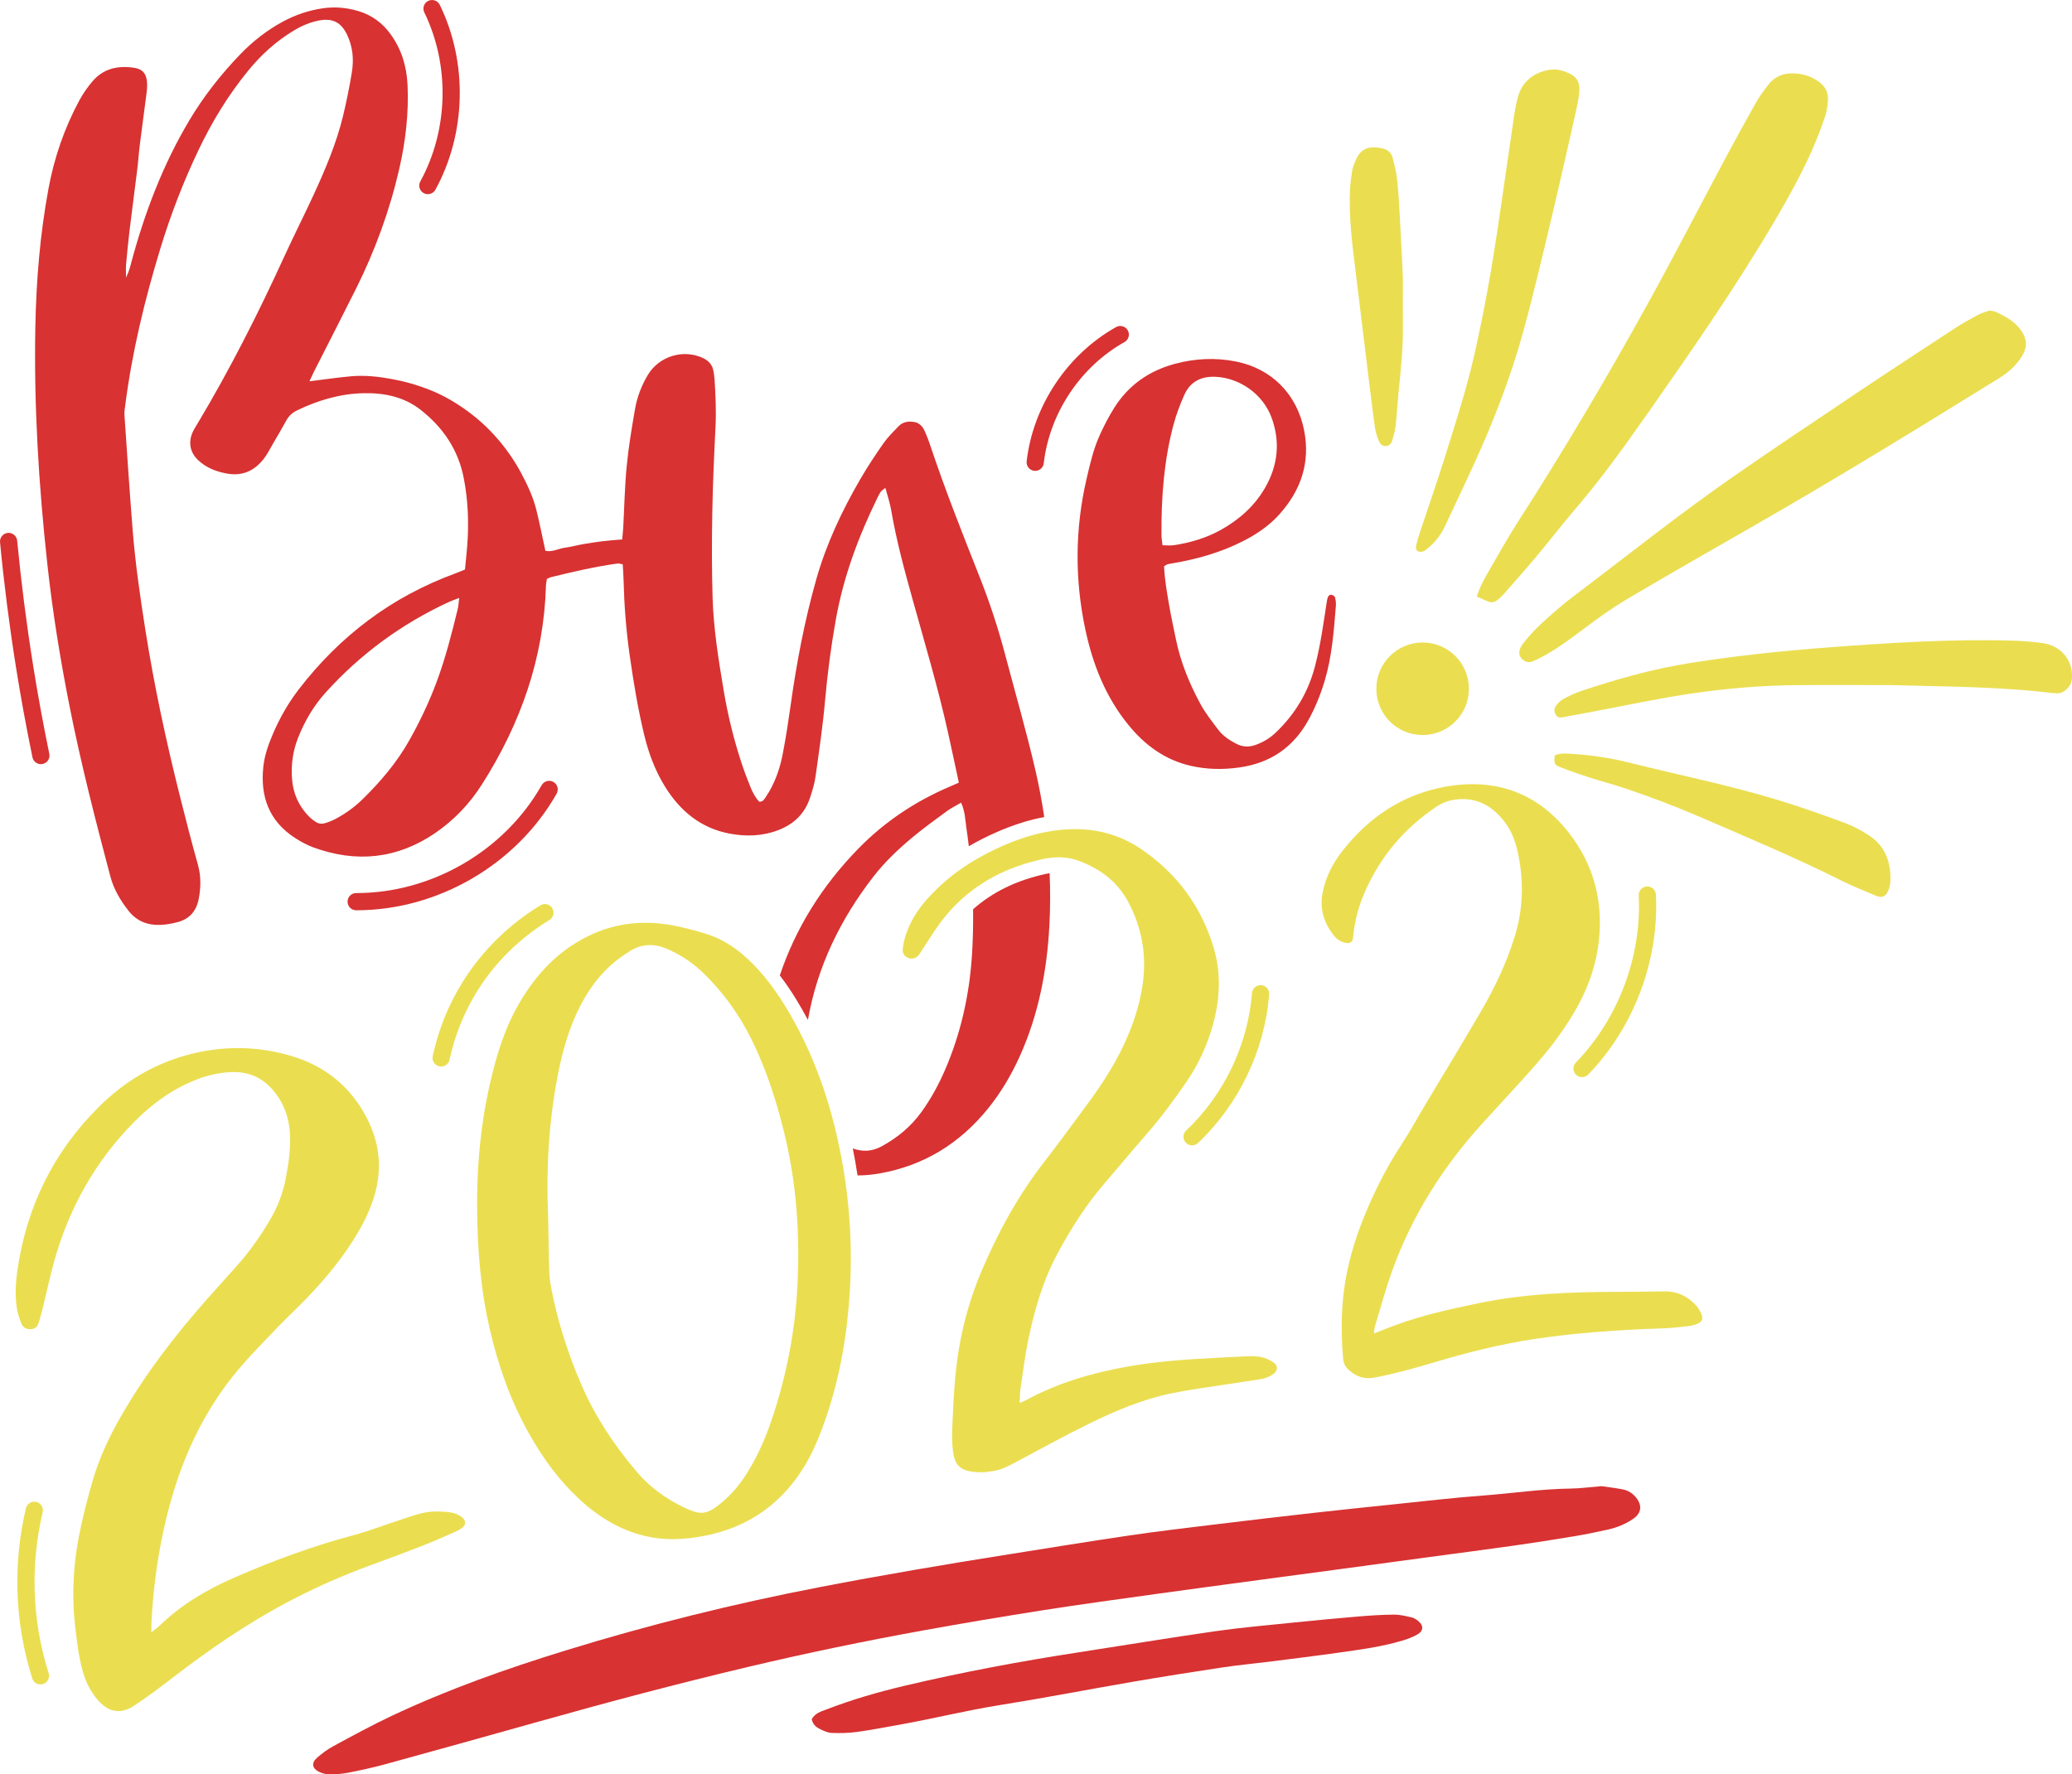 <svg xmlns="http://www.w3.org/2000/svg" width="1080" height="925.1" viewBox="0 0 1080 925.1"><g id="a"/><g id="b"><g id="c"><g id="d"><g><path d="M226.81 434.33c9.9-6.74 18-15.31 24.4-25.37 20.12-31.59 32.24-65.79 33.36-103.52.04-1.25.34-2.5.5-3.6.9-.4 1.48-.77 2.1-.92 11.46-2.83 22.95-5.48 34.66-7.11.79-.11 1.65.22 2.75.39.16 2.8.38 5.4.44 8.01.33 13.12 1.31 26.2 3.16 39.2 2.04 14.28 4.35 28.51 7.8 42.53 2.27 9.19 5.59 17.96 10.55 26.02 7.91 12.84 18.76 21.88 33.93 24.69 8.49 1.57 16.96 1.32 25.19-1.84 8.03-3.08 13.73-8.46 16.48-16.65 1.25-3.71 2.43-7.53 2.97-11.39 1.85-13.2 3.8-26.4 4.97-39.67 1.25-14.17 3.12-28.22 5.62-42.22 3.96-22.13 11.7-42.95 21.52-63.07.57-1.18 1.14-2.39 1.9-3.44.52-.72 1.39-1.18 2.38-1.99 1.11 4.15 2.35 7.68 2.97 11.32 2.72 15.97 6.97 31.57 11.31 47.14 6.39 22.94 13.2 45.77 18.36 69.03 1.89 8.51 3.69 17.04 5.66 26.17-1.92.85-3.09 1.38-4.27 1.88-18.14 7.68-34.27 18.35-48.05 32.46-19.06 19.51-32.74 41.57-41 66.17 2.96 3.86 5.82 8.05 8.63 12.63 2.12 3.45 4.1 6.99 6.02 10.58 4.86-27.71 16.83-52.36 34.07-74.64 6.04-7.8 13.21-14.57 20.78-20.85 5.71-4.73 11.75-9.08 17.73-13.47 2.08-1.53 4.45-2.67 7.26-4.32 2.12 4.72 2.13 8.95 2.73 12.99.49 3.24.9 6.49 1.29 9.73 4.54-2.65 9.35-5.09 14.48-7.34 8.6-3.77 16.8-6.37 24.84-7.87-1.18-8.05-2.68-16.07-4.52-24.05-4.71-20.42-10.57-40.59-15.92-60.86-3.63-13.75-8.07-27.22-13.31-40.45-9.01-22.75-18.03-45.5-25.77-68.73-.69-2.07-1.48-4.11-2.33-6.12-.51-1.2-1.06-2.46-1.9-3.41-.82-.93-1.96-1.87-3.12-2.15-3.32-.8-6.61-.56-9.14 2.08-2.71 2.83-5.56 5.62-7.79 8.81-4.25 6.09-8.37 12.3-12.09 18.72-9.56 16.49-17.67 33.66-22.9 52.07-6.16 21.69-10.33 43.79-13.45 66.1-1.15 8.22-2.42 16.43-3.97 24.59-1.56 8.21-4.24 16.06-9.01 23.04-.7 1.03-1.24 2.36-3.32 2.37-1.93-1.99-3.38-4.67-4.52-7.46-1.81-4.45-3.5-8.95-4.99-13.52-3.93-12.07-6.91-24.37-9.02-36.89-2.73-16.17-5.33-32.38-5.81-48.79-.43-14.63-.41-29.29-.15-43.93.27-15.08.95-30.15 1.69-45.21.4-8.11.0-16.17-.49-24.24-.09-1.52-.36-3.03-.61-4.54-.55-3.32-2.6-5.43-5.56-6.8-10.22-4.73-22.77-.89-28.59 8.81-3.29 5.49-5.59 11.44-6.69 17.7-1.72 9.9-3.39 19.83-4.36 29.82-1.03 10.65-1.23 21.38-1.81 32.08-.11 1.93-.33 3.85-.54 6.2-3.48.31-6.71.53-9.92.92-3.47.42-6.93.94-10.38 1.54-3.23.56-6.41 1.44-9.64 1.89-3.38.47-6.57 2.39-10.09 1.6-1.59-7.25-2.97-14.3-4.7-21.26-1.69-6.82-4.66-13.17-7.97-19.35-3.43-6.38-7.52-12.3-12.26-17.78-4.74-5.48-10.04-10.36-15.9-14.62-5.85-4.26-12.07-7.9-18.79-10.63-6.5-2.64-13.2-4.57-20.1-5.86-7.13-1.33-14.3-2.13-21.53-1.5-7.12.63-14.2 1.7-21.72 2.62.86-1.85 1.54-3.43 2.31-4.96 7.31-14.43 14.71-28.81 21.93-43.28 9.99-20.02 17.61-40.9 22.61-62.75 3.29-14.37 4.94-28.85 4.26-43.58-.45-9.61-3.1-18.47-8.8-26.35-4.25-5.89-9.74-9.95-16.69-12.06-6.16-1.86-12.42-2.43-18.8-1.48-7.43 1.1-14.41 3.5-21 7.1-8.13 4.45-15.34 10.09-21.76 16.73-10.22 10.57-19.24 22.06-26.77 34.72-13.75 23.1-23.16 47.96-30.13 73.81-.61 2.26-1.08 4.55-2.79 8.04.0-3.25-.13-4.96.02-6.66.54-5.88 1.08-11.75 1.79-17.61 1.31-10.85 2.77-21.68 4.1-32.52.51-4.12.75-8.27 1.27-12.39 1.14-9.11 2.42-18.2 3.56-27.3.24-1.94.37-3.94.16-5.87-.46-4.21-2.4-6.38-6.54-7.02-8.5-1.32-16.21.31-21.98 7.19-2.51 2.99-4.8 6.27-6.66 9.7-7.86 14.53-13.19 30.1-16.16 46.24-4.36 23.67-6.36 47.65-6.82 71.73-.8 41.38 1.75 82.59 6.23 123.7 2.73 25 6.74 49.8 11.63 74.46 5.91 29.81 13.46 59.22 21.24 88.58 1.79 6.76 5.21 12.42 9.4 17.81 4.25 5.46 9.97 7.71 16.68 7.44 3.03-.12 6.1-.67 9.03-1.46 6.04-1.62 9.64-5.63 10.89-11.83 1.22-6.09 1.33-12.05-.38-18.14-3.3-11.78-6.35-23.63-9.32-35.5-7.18-28.62-13.41-57.44-18.01-86.61-2.76-17.49-5.3-35.01-6.7-52.67-1.56-19.83-2.88-39.67-4.24-59.52-.12-1.72.18-3.48.41-5.21 3.57-27.83 10.15-54.99 18.32-81.77 5.36-17.57 11.96-34.7 19.87-51.3 7.08-14.86 15.61-28.81 26.06-41.57 6.72-8.2 14.45-15.19 23.54-20.67 4.15-2.5 8.55-4.41 13.34-5.3 6.97-1.3 11.32.96 14.41 7.28 3.1 6.34 3.68 13.05 2.56 19.85-1.24 7.53-2.74 15.04-4.53 22.47-3.45 14.29-9.18 27.79-15.29 41.1-4.92 10.72-10.3 21.24-15.2 31.97-13.74 30.04-28.61 59.47-45.59 87.82-.79 1.31-1.63 2.6-2.27 3.99-2.53 5.46-1.47 10.84 2.93 14.91 4.14 3.84 9.13 5.77 14.64 6.81 8.25 1.56 14.6-1.4 19.53-7.8 1.72-2.24 2.99-4.82 4.42-7.28 2.42-4.15 4.87-8.29 7.18-12.51 1.32-2.4 3.11-4.1 5.58-5.29 10.96-5.28 22.39-8.71 34.64-8.98 10.77-.24 20.99 1.81 29.66 8.54 11.79 9.16 19.77 20.9 22.65 35.75 2.26 11.66 2.71 23.43 1.8 35.26-.32 4.12-.78 8.23-1.18 12.39-1.91.76-3.5 1.45-5.12 2.05-33.14 12.15-60.14 32.6-81.58 60.51-5.35 6.96-9.69 14.55-13.18 22.61-2.44 5.63-4.54 11.41-5.21 17.54-1.7 15.6 2.96 28.51 16.6 37.28 2.92 1.88 6.04 3.6 9.29 4.8 22.46 8.27 43.78 6.14 63.71-7.42zm-57.98-5.01c-1.14.29-2.67.11-3.69-.47-1.68-.95-3.24-2.24-4.57-3.65-4.97-5.26-7.73-11.57-8.33-18.78-.63-7.51.37-14.81 3.16-21.84 3.42-8.6 8.03-16.51 14.22-23.38 18.22-20.21 39.74-35.97 64.45-47.39 1.36-.63 2.79-1.09 5.27-2.05-.31 2.59-.35 4.1-.7 5.54-3.14 12.93-6.43 25.82-11.09 38.33-3.89 10.46-8.66 20.48-14.12 30.21-6.58 11.74-15.18 21.84-24.77 31.17-4.09 3.98-8.73 7.27-13.76 9.94-1.91 1.01-3.98 1.84-6.07 2.37z" fill="#d83232"/><path d="M492.36 558.32c-3.32 7.63-7.32 14.89-12.21 21.63-5.48 7.56-12.51 13.31-20.7 17.76-4.97 2.7-9.88 2.88-14.94 1.06.94 4.67 1.77 9.35 2.47 14.06 3.73.0 7.46-.34 11.16-.98 23.43-4.04 42.36-15.8 57.16-34.27 6.59-8.23 11.9-17.25 16.24-26.87 9.75-21.64 14.17-44.5 15.43-68.02.49-9.17.52-18.32.13-27.43-.68.11-1.37.23-2.07.39-15.17 3.32-27.65 9.4-37.83 18.41.11 7.78-.06 15.58-.54 23.38-1.3 21.07-5.83 41.46-14.29 60.88z" fill="#d83232"/><path d="M852.99 781.05c-1.8-2.33-4.18-3.95-7.04-4.5-4.05-.79-8.16-1.26-11.21-1.71-6.13.5-11.13 1.2-16.14 1.26-15.34.19-30.49 2.5-45.75 3.64-15.69 1.17-31.32 3.02-46.98 4.64-13.91 1.44-27.83 2.88-41.72 4.45-16.94 1.91-33.87 3.9-50.79 5.96-14.97 1.83-29.95 3.59-44.86 5.78-20.97 3.08-41.88 6.52-62.81 9.83-32.8 5.19-65.54 10.75-98.15 17.03-44.87 8.65-89.16 19.63-132.82 33.1-30.92 9.54-61.4 20.32-90.7 34.14-10.26 4.84-20.24 10.31-30.23 15.7-3.05 1.65-5.91 3.77-8.52 6.06-3.02 2.65-2.65 5.46.89 7.29 1.67.87 3.73 1.36 5.62 1.36 3.26.0 6.58-.22 9.78-.85 6.42-1.27 12.85-2.65 19.16-4.38 26.54-7.29 53.05-14.66 79.54-22.12 36.59-10.3 73.32-20.05 110.31-28.8 29.98-7.09 60.14-13.35 90.45-18.84 20.85-3.78 41.75-7.29 62.69-10.57 19.43-3.05 38.92-5.68 58.39-8.4 18.18-2.54 36.37-4.95 54.56-7.41 14.51-1.96 29.02-3.89 43.53-5.84 14.94-2.01 29.88-4.05 44.82-6.07 14.73-1.99 29.46-3.89 44.17-5.97 10.38-1.47 20.74-3.1 31.08-4.82 6.03-1.01 12.03-2.21 17.99-3.56 4.71-1.07 9.19-2.89 13.17-5.68 4.09-2.86 4.59-6.8 1.56-10.72z" fill="#d83232"/><path d="M573.38 226.53c-3.4 7.37-5.2 15.27-7.03 23.15-6.06 26.18-6.2 52.45-.6 78.65 3.86 18.1 10.54 35.09 22.46 49.68 8.56 10.48 18.89 18.1 32.21 21.21 8.38 1.95 16.81 2.12 25.38.94 16.1-2.23 28.1-10.28 35.99-24.38 3.63-6.49 6.42-13.35 8.59-20.5 3.9-12.88 4.85-26.16 5.93-39.43.12-1.49-.09-3.06-.49-4.5-.17-.59-1.21-1.12-1.94-1.28-.46-.1-1.34.44-1.56.92-.45.95-.65 2.04-.81 3.1-1.71 11.22-3.24 22.47-6.14 33.48-3.54 13.48-10.42 24.89-20.48 34.45-3.06 2.9-6.56 4.99-10.55 6.4-3.55 1.26-6.89.97-10.13-.73-3.51-1.84-6.82-4.07-9.22-7.24-3.28-4.35-6.7-8.68-9.29-13.44-5.74-10.58-10.31-21.69-12.74-33.57-1.23-5.99-2.54-11.97-3.58-17.99-1.15-6.64-2.31-13.29-2.63-20.2 1-.6 1.35-.93 1.75-1.03 1.06-.26 2.13-.44 3.21-.62 12.77-2.19 25.1-5.75 36.67-11.71 6.85-3.53 13.18-7.85 18.35-13.58 11.36-12.58 16.38-27.13 13-44.09-3.74-18.76-16.95-32.11-35.63-35.77-10.66-2.09-21.28-1.59-31.8 1.26-13.45 3.64-24.13 11.14-31.55 22.95-2.78 4.42-5.18 9.11-7.37 13.86zm38.36-5.31c1.4-5.23 3.35-10.37 5.56-15.33 3.1-6.93 8.77-9.8 16.37-9.43 12.58.61 24.55 9.03 29.04 21.08 4.8 12.88 3.38 25.36-3.5 37.1-5.53 9.44-13.56 16.47-23.07 21.74-7.51 4.16-15.68 6.55-24.14 7.86-1.88.29-3.84.04-6.06.04-.21-1.96-.54-3.66-.55-5.37-.12-19.48 1.27-38.81 6.34-57.7z" fill="#d83232"/><path d="M739.15 845.06c-1-.8-2.21-1.53-3.43-1.81-2.96-.66-5.99-1.45-8.99-1.43-6.11.04-12.23.43-18.32.94-11.32.95-22.63 2.01-33.93 3.17-13.69 1.41-27.41 2.59-41.03 4.54-24 3.44-47.91 7.42-71.88 11.11-30.23 4.65-60.27 10.3-90.04 17.33-13.83 3.27-27.46 7.2-40.71 12.33-2.8 1.08-5.9 1.84-7.71 5.11.56 2.74 2.29 4.15 4.25 5.11 1.93.94 4.04 1.94 6.11 2.03 4.35.17 8.77.1 13.07-.49 7.78-1.08 15.51-2.57 23.24-3.96 17.19-3.1 34.14-7.31 51.41-10.07 23.29-3.72 46.45-8.22 69.69-12.21 15.28-2.62 30.59-5.05 45.93-7.36 8.2-1.24 16.48-2 24.72-3.04 12.13-1.54 24.28-3.02 36.39-4.74 11.24-1.59 22.52-3.07 33.43-6.37 2.48-.75 4.95-1.72 7.22-2.96 3.47-1.91 3.65-4.75.58-7.21z" fill="#d83232"/><path d="M17.16 346.28c-3.39-21.27-6.15-42.94-8.21-64.4-.24-2.47-2.43-4.27-4.89-4.04-2.47.24-4.27 2.43-4.04 4.89 2.07 21.64 4.86 43.49 8.28 64.95 2.5 15.71 5.4 31.57 8.62 47.15.44 2.12 2.3 3.58 4.39 3.58.3.0.61-.03.91-.09 2.43-.5 3.99-2.87 3.48-5.3-3.19-15.45-6.07-31.18-8.55-46.75z" fill="#d83232"/><path d="M220.87 100.68c.68.37 1.42.55 2.15.55 1.59.0 3.12-.84 3.94-2.33 16.07-29.36 16.94-66.29 2.27-96.37-1.08-2.22-3.77-3.15-6-2.07-2.23 1.09-3.15 3.77-2.07 6 13.41 27.51 12.62 61.28-2.08 88.14-1.19 2.17-.39 4.9 1.78 6.09z" fill="#d83232"/><path d="M539.07 245.47c.17.02.35.03.52.03 2.25.0 4.19-1.69 4.45-3.97 3.02-26.12 19.14-50.33 42.08-63.18 2.16-1.21 2.93-3.94 1.72-6.1-1.21-2.16-3.95-2.93-6.1-1.72-25.41 14.23-43.27 41.04-46.61 69.97-.28 2.46 1.48 4.69 3.94 4.97z" fill="#d83232"/><path d="M282.33 409.37c-19.37 34.19-57.25 56.25-96.54 56.25-.05.0-.1.0-.15.0-2.47.0-4.48 2-4.48 4.48.0 2.48 2 4.49 4.48 4.49.05.0.1.0.16.0 42.46.0 83.41-23.85 104.34-60.8 1.22-2.16.46-4.89-1.69-6.11-2.15-1.22-4.89-.46-6.11 1.69z" fill="#d83232"/></g><g><path d="M775.97 297.83c-2.28 3.94-4.55 7.93-6.19 13.21 2.25.99 4.01 1.76 5.77 2.53 2.07.91 3.85.3 5.43-1.1.98-.86 1.96-1.75 2.82-2.73 5.61-6.41 11.3-12.76 16.76-19.3 7.15-8.55 13.98-17.38 21.21-25.86 9.66-11.32 18.63-23.16 27.27-35.26 3.68-5.16 7.36-10.32 10.99-15.52 22.69-32.41 45.21-64.93 65.28-99.06 7.09-12.06 13.82-24.33 19.5-37.12 2.47-5.58 4.58-11.34 6.53-17.12.9-2.65 1.23-5.54 1.46-8.35.3-3.74-1.27-6.8-4.23-9.12-3.54-2.76-7.55-4.24-12.04-4.69-6.13-.61-11.26 1.13-15.04 6.1-2.12 2.78-4.24 5.59-5.96 8.61-5.27 9.31-10.44 18.69-15.49 28.13-13.9 26.01-27.39 52.25-41.66 78.06-21.04 38.06-43.19 75.48-66.71 112.09-5.55 8.64-10.58 17.6-15.71 26.5z" fill="#eade50"/><path d="M819.9 311.1c-2.62 1.97-5.19 4.02-7.65 6.17-5.93 5.17-11.95 10.26-16.91 16.43-1.09 1.35-2.27 2.73-2.93 4.3-.78 1.84-.78 3.93.82 5.48 1.48 1.44 3.33 2.18 5.39 1.44 1.43-.51 2.79-1.24 4.15-1.93 8.41-4.3 15.88-9.99 23.42-15.62 6.99-5.23 14.09-10.4 21.59-14.83 22.19-13.12 44.58-25.92 66.95-38.74 43.05-24.67 85.3-50.65 127.49-76.76 4.71-2.92 8.58-6.39 11.6-11.16 2.86-4.52 2.81-8.6.14-12.84-3.28-5.21-8.45-8.07-13.88-10.49-.78-.35-1.7-.36-3.05-.63-1.66.59-3.83 1.08-5.72 2.09-4.24 2.26-8.46 4.58-12.48 7.21-17.38 11.36-34.74 22.75-51.98 34.3-20.88 13.99-41.77 27.98-62.43 42.28-28.94 20.04-56.41 42.07-84.5 63.27z" fill="#eade50"/><path d="M739.58 287.6c.89.25 2.23.06 2.99-.48 4.7-3.35 8.25-7.69 10.69-12.96 4.78-10.3 9.72-20.52 14.44-30.84 10.37-22.66 19.48-45.83 26.11-69.85 5.52-19.98 10.2-40.19 15.01-60.35 4.41-18.47 8.51-37.01 12.71-55.52.58-2.55 1.08-5.13 1.45-7.72 1.03-7.34-.85-10.38-7.91-12.77-1.63-.55-3.38-.77-3.99-.9-9.4-.08-17.05 5.25-19.51 13.16-1.1 3.52-1.81 7.2-2.35 10.86-3.11 20.94-6.01 41.92-9.18 62.85-3.1 20.51-6.84 40.9-11.39 61.14-4.12 18.34-9.93 36.19-15.54 54.1-4.17 13.33-8.79 26.51-13.18 39.77-.68 2.07-1.28 4.17-1.79 6.29-.33 1.37-.04 2.81 1.43 3.22z" fill="#eade50"/><path d="M1064.65 335.28c-5.4-.75-10.87-1.13-16.32-1.28-31.5-.88-62.9 1.1-94.28 3.46-24.4 1.83-48.72 4.36-72.9 8.18-19.47 3.07-38.36 8.4-57.01 14.64-3.29 1.1-6.47 2.65-9.53 4.31-1.45.79-2.67 2.2-3.68 3.56-1.17 1.57-.77 3.32.3 4.88.91 1.32 2.25 1.12 3.55.88 5.15-.94 10.3-1.9 15.45-2.87 16.95-3.17 33.83-6.84 50.88-9.37 18.14-2.69 36.46-4.27 54.84-4.45 15.73-.15 31.46-.03 49.26-.03 26.76.79 55.62.65 84.31 4.12.65.08 1.32.0 1.96.09 2.98.47 4.96-1.12 6.73-3.17 1.36-1.58 1.75-3.46 1.8-5.48.24-8.83-6.01-16.18-15.34-17.47z" fill="#eade50"/><path d="M974.57 435.83c-4.11-2.8-8.66-5.17-13.33-6.9-11.46-4.24-22.99-8.33-34.68-11.88-25.29-7.68-51.22-12.9-76.84-19.32-9.95-2.5-20.12-4.07-30.4-4.68-3.04-.18-6.08-.5-8.92.77-.47 4.26-.29 4.93 2.97 6.2 4.88 1.9 9.83 3.63 14.81 5.24 6.44 2.07 13 3.78 19.41 5.95 13.03 4.41 25.89 9.26 38.52 14.73 24.64 10.68 49.43 21.01 73.46 33.07 5.85 2.93 11.95 5.36 17.98 7.91 3.42 1.45 5.41.62 6.74-2.73.56-1.4.97-2.94 1.04-4.43.47-9.77-2.41-18.25-10.75-23.93z" fill="#eade50"/><path d="M714.46 205.86c.72 5.85 1.41 11.71 2.29 17.53.32 2.13 1.05 4.24 1.83 6.26.81 2.11 2.24 3.03 3.89 2.9 1.79-.14 2.75-1.34 3.18-2.87.71-2.51 1.5-5.05 1.79-7.63.66-5.86.96-11.75 1.54-17.62 1.11-11.08 2.35-22.15 2.26-33.32-.07-8.3-.01-16.6-.01-26.9-.43-8.49-.91-18.96-1.5-29.42-.39-6.98-.74-13.96-1.46-20.91-.4-3.88-1.39-7.72-2.34-11.53-.69-2.78-2.66-4.42-5.49-5.01-7.72-1.62-11.41.59-13.89 6.39-.68 1.6-1.4 3.25-1.68 4.94-.57 3.43-1.05 6.9-1.21 10.38-.66 14.47 1.24 28.78 3 43.09 2.61 21.24 5.18 42.48 7.79 63.72z" fill="#eade50"/><path d="M436.75 594.62c-.65-2.92-1.32-5.83-2.06-8.72-3.92-15.36-8.96-29.38-15.18-42.46-3.08-6.46-6.43-12.71-10.12-18.75-1.76-2.88-3.55-5.58-5.37-8.15-3.73-5.27-7.59-9.93-11.68-14.08-7.71-7.81-15.66-12.91-24.31-15.58-8.67-2.68-15.77-4.33-22.35-5.17-17.05-2.18-33.07 1.59-47.64 11.23-10.78 7.13-19.74 16.98-27.39 30.11-5.36 9.2-9.48 19.55-12.95 32.55-6.2 23.22-9.15 47.32-9.02 73.69.16 24.47 2.21 44.5 6.45 63.03 4.76 20.81 11.44 38.73 20.42 54.78 7.72 13.8 16.18 24.93 25.86 34.02 10.91 10.24 22.21 16.67 34.55 19.64 9.97 2.4 20.44 2.28 32.94-.37 21.88-4.65 38.89-16.83 50.56-36.19 3.33-5.53 6.24-11.75 9.14-19.59 7.29-19.65 11.8-40.45 13.8-63.59 2-23.06 1.21-46.04-2.3-68.61-.93-5.96-2.04-11.88-3.35-17.78zm-21.11 75.8c-1.18 23.76-5.81 47.57-13.74 70.77-3.55 10.38-7.76 19.32-12.85 27.34-3.69 5.81-7.81 10.59-12.6 14.62-4.53 3.82-7.45 5.59-10.82 5.59-2.53.0-5.32-1-9.24-2.87-9.8-4.7-18.03-10.92-24.47-18.5-12.65-14.88-22.1-29.75-28.9-45.47-7.27-16.8-12.57-33.84-15.76-50.64-.57-3.01-.89-5.74-.96-8.33-.2-7.14-.34-14.39-.47-21.4l-.15-8.06c-1.09-24.84.55-49.01 4.86-71.83 2.13-11.29 4.73-20.5 8.16-28.97 4.97-12.27 11.38-21.87 19.58-29.35 3.31-3.01 7.02-5.51 9.88-7.35 5.95-3.81 12.47-4.25 19.41-1.3 7.06 3.01 13.43 7.23 18.94 12.56 10.13 9.8 18.51 21.27 24.91 34.09 2.24 4.49 4.32 9.14 6.28 14.03 4.12 10.29 7.69 21.63 10.94 34.74.5 2.01.96 4.04 1.41 6.07 5.09 23.09 6.93 47.44 5.6 74.25z" fill="#eade50"/><path d="M233.82 788.4c-5.01-.58-10.03-.58-14.91.78-4.59 1.28-9.1 2.87-13.63 4.36-6.91 2.27-13.71 4.93-20.73 6.79-21.38 5.67-42.05 13.29-62.29 22.12-14.5 6.32-27.96 14.25-39.36 25.38-.91.89-2 1.61-4.02 3.22.0-2.38-.04-3.28.0-4.18.93-19.14 3.54-38.05 8.14-56.65 6.97-28.2 18.59-54.2 37.51-76.52 6.32-7.45 13.21-14.42 19.97-21.48 4.88-5.09 10.08-9.88 14.97-14.96 10.29-10.68 19.72-22.04 27.24-34.9 3.34-5.72 6.17-11.63 8.15-17.97 5.32-17.02 2.44-32.75-7.15-47.52-8.55-13.17-20.57-21.68-35.47-26.2-18.34-5.56-36.82-5.56-55.21-.48-17.48 4.83-32.56 14.07-45.37 26.77-23.55 23.36-37.55 51.67-42.46 84.42-1.01 6.73-1.48 13.61-.46 20.42.43 2.87 1.38 5.72 2.48 8.42.83 2.05 2.78 2.92 5.05 2.76 2.1-.15 3.31-1.46 3.88-3.32.87-2.82 1.65-5.67 2.35-8.54 1.9-7.73 3.52-15.53 5.65-23.2 7.76-27.94 21.49-52.54 41.97-73.18 9.37-9.45 20.04-17.14 32.58-21.99 5.78-2.24 11.71-3.55 17.93-3.79 10.86-.42 18.81 4.45 24.56 13.27 3.54 5.43 5.39 11.48 5.87 17.97.61 8.26-.61 16.34-2.16 24.4-1.47 7.67-4.26 14.84-8.25 21.55-5.02 8.43-10.57 16.46-17.15 23.76-5.03 5.58-10.05 11.16-15.03 16.78-17.09 19.29-32.76 39.61-45.61 62.04-6.13 10.71-11.27 21.84-14.7 33.69-2.21 7.64-4.2 15.35-5.92 23.12-3.77 17-5.07 34.19-3.16 51.54.9 8.13 1.82 16.27 4.03 24.2 1.62 5.79 4.23 11.05 8.28 15.51 5.37 5.92 11.55 7.04 18.28 2.64 6.84-4.47 13.4-9.38 19.87-14.38 19.12-14.76 38.94-28.43 60.32-39.76 14.09-7.46 28.64-13.88 43.62-19.35 9.18-3.35 18.34-6.76 27.45-10.32 5.71-2.23 11.3-4.77 16.91-7.25 1.23-.54 2.42-1.27 3.45-2.13 1.53-1.26 1.46-3.46-.03-4.78-2.12-1.88-4.67-2.77-7.44-3.09z" fill="#eade50"/><path d="M660.41 708.5c-2.57-1.15-5.29-1.42-8.03-1.42-.76.0-1.53.02-2.29.05-5.68.21-11.35.59-17.03.86-15.29.74-30.55 1.87-45.64 4.56-18.38 3.28-36.14 8.46-52.63 17.45-.73.4-1.52.67-3.35 1.46.2-3.19.19-5.37.5-7.5 1.21-8.21 2.22-16.47 3.87-24.6 3.23-15.88 7.66-31.4 15.4-45.8 6.96-12.94 14.8-25.26 24.38-36.44 7.25-8.47 14.39-17.04 21.72-25.43 7.64-8.74 14.53-18.04 21.09-27.6 6.24-9.09 10.79-18.99 13.76-29.58 3.72-13.3 4.46-26.75.52-40.12-6.42-21.79-19.24-39.09-38-51.79-10.48-7.09-22.04-10.32-34.38-10.32-2.25.0-4.53.11-6.83.32-2.75.25-5.45.64-8.12 1.15-7.84 1.5-15.37 4.04-22.72 7.26-5.83 2.56-11.42 5.47-16.73 8.78-8.51 5.32-16.27 11.7-23.06 19.43-4.67 5.31-8.33 11.24-10.62 17.93-.84 2.45-1.38 5.06-1.68 7.64-.26 2.25 1.03 3.94 2.89 4.65.6.23 1.2.34 1.8.34 1.31.0 2.56-.57 3.53-1.73.97-1.17 1.7-2.54 2.54-3.81 2.9-4.36 5.63-8.86 8.75-13.06 4.98-6.7 10.62-12.35 16.86-17.05 10.56-7.96 22.81-13.2 36.43-16.19 1.1-.24 2.2-.43 3.31-.58 1.73-.24 3.47-.39 5.21-.39 3.46.0 6.9.53 10.27 1.77 11.02 4.06 20.13 10.74 25.77 21.18 7.15 13.24 9.81 27.53 7.81 42.49-1.22 9.12-3.81 17.91-7.32 26.45-5.52 13.46-13.28 25.57-21.88 37.19-7.41 10.01-14.75 20.08-22.38 29.93-13.62 17.58-24.14 36.9-32.76 57.32-5.29 12.53-9.02 25.49-11.37 38.91-2.3 13.18-2.95 26.48-3.54 39.79-.17 3.71-.32 7.45-.06 11.14.73 10.25 2.64 14.44 15.59 14.48h.04c1.72.0 3.44-.38 5.15-.59 4.43-.56 8.28-2.55 12.16-4.62 12.72-6.79 25.35-13.77 38.29-20.11 13.74-6.73 27.86-12.73 42.93-15.84 9.61-1.98 19.38-3.21 29.09-4.74 5.61-.89 11.23-1.68 16.85-2.56 2.84-.44 5.54-1.32 7.76-3.24 1.67-1.45 1.77-3.79.08-5.15-1.16-.94-2.54-1.67-3.92-2.29z" fill="#eade50"/><path d="M884.34 680.96c-4.4-5.03-9.93-7.75-16.71-7.67-7.87.09-15.73.24-23.6.24-24.74.0-49.39.92-73.72 6-14.76 3.08-29.48 6.31-43.64 11.61-3.26 1.22-6.5 2.52-10.53 4.09.26-1.88.26-2.75.5-3.55 2.99-9.82 5.62-19.76 9.11-29.4 10.48-28.94 26.71-54.43 47.41-77.13 8.54-9.37 17.2-18.64 25.62-28.11 8.73-9.82 16.74-20.19 23.17-31.7 6.15-11.01 10.15-22.65 11.48-35.25 2.16-20.54-2.8-39.18-15.33-55.45-16.51-21.44-38.83-29.24-65.07-24.42-22.15 4.08-39.92 16.1-53.66 33.89-4.99 6.46-8.6 13.73-10.07 21.83-1.5 8.24.93 15.55 6.09 22 1.7 2.13 4.01 3.33 6.7 3.77 1.33.22 2.73-.65 3.03-1.9.15-.63.18-1.29.25-1.94.79-8.11 2.94-15.86 6.25-23.3 8.11-18.26 20.51-32.89 37.12-43.99 2.79-1.86 5.75-3.07 9.05-3.58 11.71-1.82 20.38 3.13 27.04 12.3 3.12 4.3 4.99 9.23 6.14 14.38 3.41 15.23 3.09 30.32-1.65 45.29-4.25 13.41-10.23 26.03-17.27 38.13-9.89 17-20.14 33.78-30.23 50.66-3.58 6-6.89 12.18-10.73 18.01-8.95 13.57-16.08 28.05-21.88 43.18-2.49 6.51-4.52 13.24-6.15 20.02-3.91 16.3-4.45 32.85-2.97 49.51.21 2.35 1.16 4.16 2.83 5.69 3.94 3.6 8.26 5.11 13.8 4.02 10.32-2.01 20.41-4.78 30.45-7.79 17.39-5.21 34.96-9.65 52.93-12.33 22.08-3.29 44.32-4.77 66.62-5.5 4.58-.15 9.14-.72 13.7-1.23 1.49-.17 2.99-.64 4.4-1.2 2.19-.86 3.01-2.54 2.14-4.71-.64-1.59-1.49-3.19-2.61-4.47z" fill="#eade50"/><circle cx="741.52" cy="359.1" r="24.13" fill="#eade50"/><path d="M18.07 829.11c-.38-13.66 1.03-27.34 4.17-40.66.57-2.41-.92-4.83-3.33-5.4-2.41-.56-4.83.92-5.4 3.33-3.32 14.07-4.81 28.53-4.41 42.97.43 15.52 3.02 30.9 7.71 45.72.61 1.91 2.37 3.13 4.28 3.13.45.0.9-.07 1.35-.21 2.36-.75 3.67-3.27 2.92-5.63-4.44-14.03-6.89-28.58-7.3-43.27z" fill="#eade50"/><path d="M618.27 589.4c-1.8 1.7-1.88 4.54-.18 6.34.88.94 2.07 1.41 3.26 1.41 1.1.0 2.21-.41 3.08-1.22 21.28-20.07 34.8-48.31 37.1-77.46.2-2.47-1.65-4.63-4.12-4.82-2.46-.22-4.63 1.65-4.82 4.12-2.13 26.97-14.64 53.08-34.32 71.65z" fill="#eade50"/><path d="M821.49 560.32c.87.85 2 1.27 3.12 1.27s2.34-.45 3.22-1.36c23.83-24.56 37.03-59.63 35.29-93.81-.13-2.47-2.24-4.38-4.71-4.25-2.47.13-4.38 2.23-4.25 4.71 1.61 31.74-10.64 64.3-32.77 87.11-1.73 1.78-1.68 4.62.1 6.34z" fill="#eade50"/><path d="M286.36 479.66c2.12-1.29 2.79-4.04 1.51-6.16-1.29-2.12-4.05-2.79-6.16-1.51-16.58 10.07-30.66 23.97-40.71 40.21-7.31 11.81-12.51 24.74-15.46 38.44-.52 2.42 1.02 4.81 3.44 5.33.32.07.63.1.95.1 2.07.0 3.93-1.44 4.38-3.54 2.73-12.69 7.55-24.67 14.32-35.61 9.31-15.04 22.36-27.92 37.74-37.26z" fill="#eade50"/></g></g></g></g></svg>